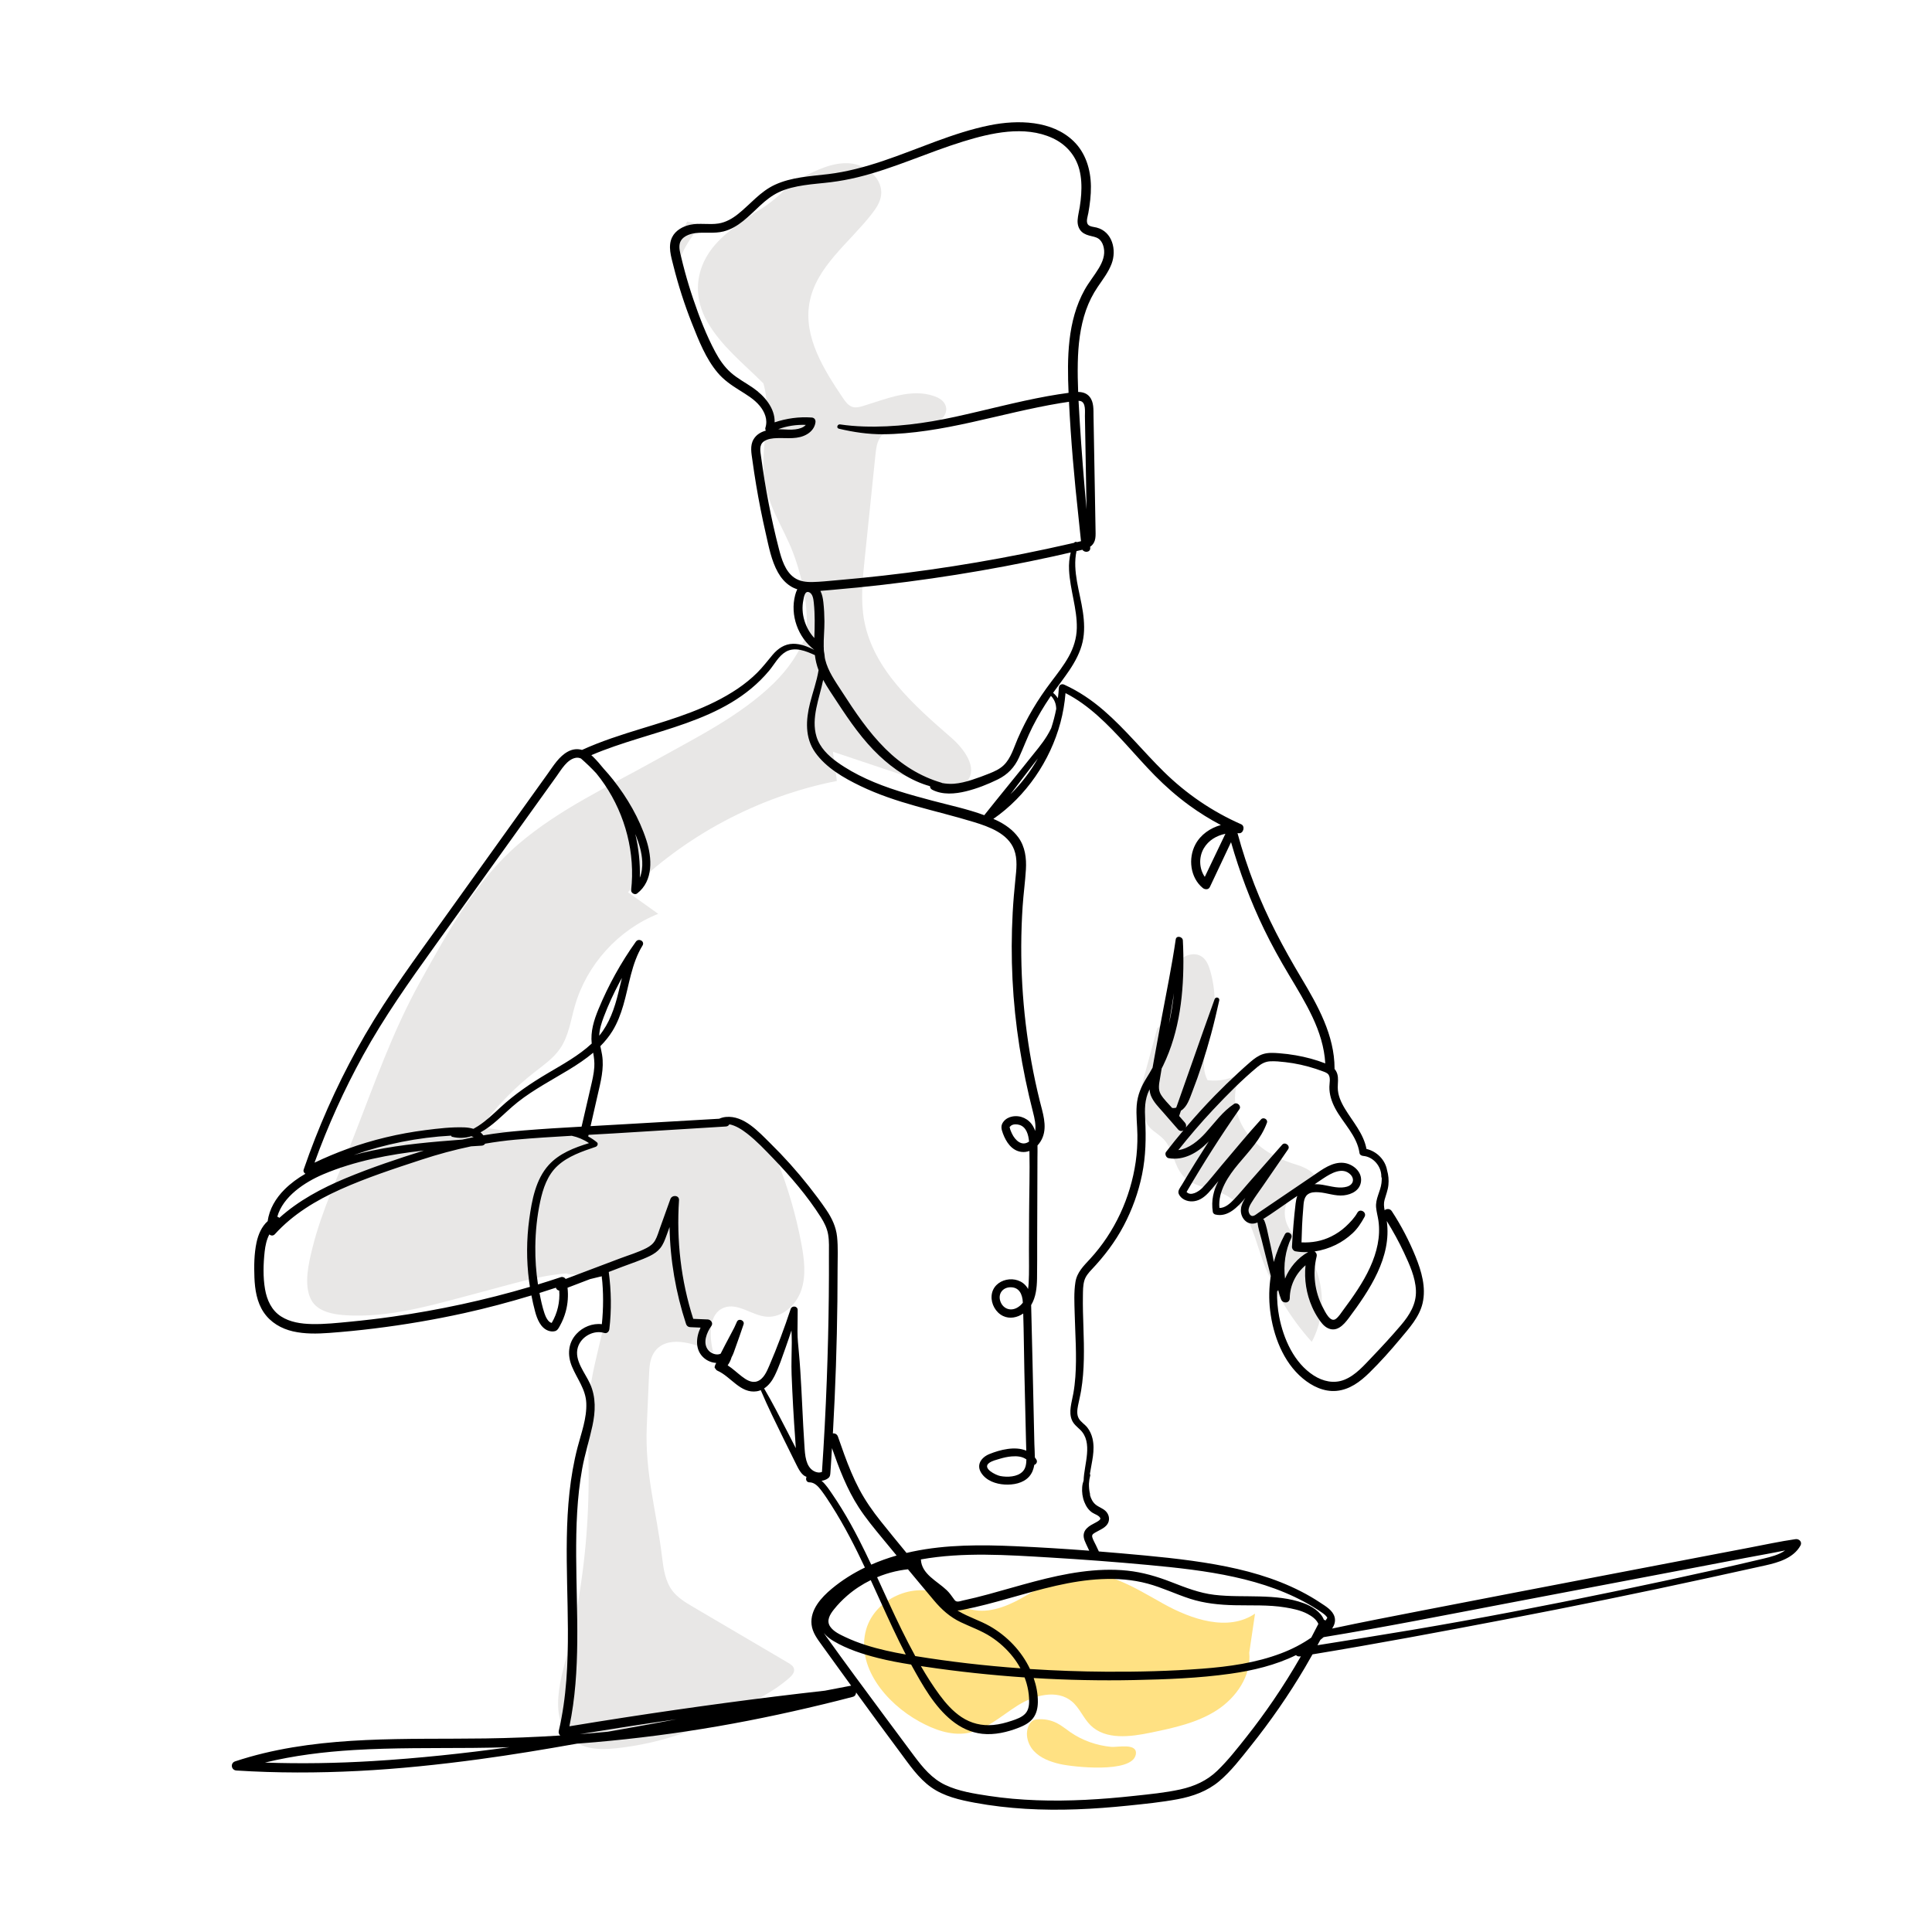 <?xml version="1.0" encoding="utf-8"?>
<!-- Generator: Adobe Illustrator 27.5.0, SVG Export Plug-In . SVG Version: 6.00 Build 0)  -->
<svg version="1.1" xmlns="http://www.w3.org/2000/svg" xmlns:xlink="http://www.w3.org/1999/xlink" x="0px" y="0px"
	 viewBox="0 0 500 500" style="enable-background:new 0 0 500 500;" xml:space="preserve">
<g id="BACKGROUND">
	<rect style="fill:#FFFFFF;" width="500" height="500"/>
</g>
<g id="OBJECTS">
	<path style="fill:#FFE183;" d="M324.803,417.604c-6.961,4.739-16.446,1.509-23.798-2.596c-7.352-4.105-15.208-9.174-23.491-7.66
		c-4.806,0.878-8.898,3.88-13.158,6.271c-4.26,2.392-9.353,4.251-13.961,2.627c-2.323-0.819-4.269-2.448-6.495-3.501
		c-7.404-3.504-17.431,1.011-19.715,8.878c-2.771,9.544,5.02,19.107,13.727,23.899c3.766,2.073,8.048,3.684,12.295,3.016
		c4.973-0.782,8.89-4.471,13.152-7.152c4.261-2.681,10.206-4.28,14.057-1.038c2,1.684,2.955,4.325,4.82,6.157
		c3.911,3.842,10.273,3.003,15.641,1.89c5.891-1.221,11.929-2.511,16.99-5.764c5.061-3.253,9.009-8.947,8.44-14.936"/>
	<path style="fill:#FFE183;" d="M277.003,448.284c-1.148-0.796-2.227-1.703-3.47-2.34c-1.557-0.798-3.343-1.14-5.085-0.975
		c-0.351,0.033-0.708,0.089-1.022,0.248c-0.374,0.189-0.663,0.513-0.895,0.862c-1.417,2.131-0.729,5.166,1.004,7.049
		c1.733,1.883,4.261,2.818,6.754,3.396c3.325,0.771,18.653,2.48,19.643-2.409c0.638-3.153-4.738-1.867-6.393-2.029
		C283.784,451.721,280.109,450.437,277.003,448.284z"/>
	<path style="fill:#E8E7E6;" d="M178.563,61.988c0.933-1.391,1.993-2.649,3.128-3.827c-0.429-0.01-0.816-0.104-1.16-0.262
		c-0.887-0.137-1.783-0.328-2.69-0.581c-1.783,3.366-2.478,7.422-2.437,11.541C176.028,66.524,177.067,64.218,178.563,61.988z"/>
	<path style="fill:#E8E7E6;" d="M246.21,190.935c-9.719-8.438-20.228-17.711-22.563-30.368c-0.962-5.21-0.42-10.566,0.125-15.836
		c0.929-8.991,1.858-17.982,2.787-26.974c0.177-1.716,0.395-3.536,1.469-4.886c2.24-2.817,6.568-2.066,10.167-2.111
		c3.599-0.045,8.09-3.19,6.281-6.302c-0.573-0.986-1.649-1.567-2.725-1.943c-5.941-2.077-12.327,0.712-18.349,2.542
		c-0.898,0.273-1.862,0.525-2.762,0.258c-1.104-0.328-1.834-1.347-2.478-2.3c-5.001-7.4-10.238-15.816-8.681-24.611
		c1.659-9.37,10.323-15.552,16.157-23.069c1.077-1.387,2.095-2.907,2.368-4.641c0.681-4.315-3.712-8.079-8.067-8.423
		c-4.355-0.344-8.505,1.692-12.398,3.673c-0.754,0.384-1.526,0.687-2.306,0.957c-2.874,3.217-6.16,6.06-9.794,8.083
		c-4.416,3.077-9.246,6.153-12.157,10.738c-3.526,5.554-3.486,11.843-0.28,17.476c3.612,6.346,9.431,10.9,14.549,16.014
		c0.036,0.119,0.08,0.235,0.114,0.355c0.998,3.573,0.836,7.326,0.542,10.987c-0.3,3.741-0.79,7.492-0.592,11.252
		c0.208,3.95,1.328,7.577,2.962,11.156c1.542,3.378,3.358,6.618,4.672,10.099c1.258,3.332,2.216,6.801,2.857,10.304
		c0.649,3.549,0.857,7.198,0.583,10.804c-1.762,4.577-4.502,8.814-8.54,12.74c-8.638,8.398-20.083,14.016-30.505,19.839
		c-12.037,6.724-24.801,12.611-35.37,21.619c-11.047,9.415-18.464,22.985-25.44,35.528c-7.291,13.109-11.985,26.748-17.419,40.625
		c-3.694,9.433-8.129,18.628-10.574,28.502c-0.961,3.88-2.259,9.317-0.422,13.157c1.841,3.848,7.32,4.201,11.063,4.29
		c11.277,0.268,22.673-3.378,33.474-6.185c6.839-1.777,14.324-4.174,21.677-4.729c0.158,0.104,0.341,0.186,0.576,0.202
		c2.69,0.177,5.383,0.382,8.074,0.53c2.345,4.517,1.68,9.715,0.573,14.542c-1.326,5.783-2.929,11.399-3.396,17.344
		c-0.488,6.213-0.167,12.448-0.122,18.67c0.047,6.42-0.224,12.841-0.817,19.234c-0.593,6.389-1.517,12.743-2.759,19.038
		c-0.606,3.071-1.287,6.126-2.043,9.164c-0.61,2.451-1.324,4.878-1.761,7.369c-0.756,4.302-1.056,9.355,1.734,13.036
		c3.531,4.659,9.528,4.225,14.712,3.535c6.313-0.84,12.499-2.44,18.401-4.838c2.959-1.202,5.851-2.559,8.644-4.108
		c0.466-0.258,0.93-0.526,1.395-0.792c5.21-2.045,10.199-4.553,14.393-8.214c0.709-0.619,1.456-1.457,1.248-2.375
		c-0.164-0.726-0.865-1.181-1.507-1.558c-8.177-4.807-16.354-9.615-24.531-14.423c-2.015-1.184-4.085-2.418-5.483-4.29
		c-1.83-2.451-2.259-5.641-2.628-8.677c-1.469-12.091-4.483-21.716-3.95-33.884c0.194-4.425,0.388-8.85,0.582-13.274
		c0.085-1.944,0.199-3.985,1.228-5.637c2.993-4.806,10.336-2.742,15.359-0.132c-1.007-4.257-1.253-10.068,2.844-11.6
		c3.562-1.332,7.146,2.01,10.936,2.34c4.054,0.352,7.716-2.986,9.025-6.839c1.309-3.853,0.782-8.07,0.029-12.069
		c-1.39-7.385-3.501-14.634-6.292-21.611c-1.013-2.533-2.196-5.136-4.339-6.824c-1.986-1.564-4.563-2.151-7.071-2.467
		c-9.976-1.26-20.006,1.058-30.005,2.12c-11.69,1.242-23.562,0.758-35.113-1.431c3.887-5.291,8.503-10.046,13.674-14.09
		c2.426-1.897,5.028-3.693,6.755-6.243c2.186-3.228,2.707-7.255,3.783-11.003c3.06-10.656,11.26-19.707,21.562-23.801
		c-2.611-1.864-5.221-3.728-7.832-5.592c14.663-14.636,33.737-24.795,54.064-28.797c-0.335-2.518-0.67-5.036-1.004-7.554
		c8.322,2.78,16.643,5.561,24.965,8.341c3.31,1.106,7.569,1.967,9.778-0.734C253.121,198.726,249.558,193.841,246.21,190.935z"/>
	<path style="fill:#E8E7E6;" d="M299.49,266.161c2.213-1.803,2.815-4.907,2.996-7.756c0.181-2.849,0.127-5.852,1.511-8.349
		c1.384-2.496,4.883-4.098,7.165-2.383c1.116,0.838,1.655,2.228,2.043,3.568c1.406,4.854,1.521,10.077,0.33,14.988
		c-1.077,4.442-3.16,9.283-1.021,13.322c3.111,0.403,6.357-0.322,9.001-2.01c-2.986,4.481-2.244,10.763,0.832,15.183
		c3.076,4.42,8.076,7.178,13.236,8.716c2.6,0.775,6.043,2.65,4.952,5.135c-0.885,2.014-3.833,1.719-5.75,2.798
		c-2.438,1.372-2.784,4.895-1.695,7.472c1.089,2.577,3.195,4.56,4.848,6.818c4.916,6.716,5.541,16.306,1.539,23.604
		c-5.888-6.533-10.422-14.281-13.233-22.615c-1.897-5.623-3.461-12.111-8.579-15.115c-3.668-2.153-8.632-2.088-11.492-5.235
		c-2.428-2.672-2.545-6.895-5.046-9.498c-1.511-1.572-3.845-2.512-4.554-4.574c-0.98-2.848,1.348-7.079-1.334-8.452"/>
	<path d="M464.668,398.331c-4.043,0.588-8.052,1.458-12.065,2.225c-4.015,0.767-8.029,1.534-12.044,2.301
		c-8.029,1.534-16.057,3.073-24.085,4.615c-16.002,3.074-32.006,6.137-48.001,9.249c-7.919,1.541-15.843,3.065-23.733,4.75
		c0.599-0.88,0.947-1.887,0.646-2.991c-0.473-1.734-2.282-2.768-3.677-3.694c-1.611-1.069-3.284-2.042-5.003-2.925
		c-6.933-3.562-14.525-5.62-22.169-6.98c-8.071-1.436-16.27-2.165-24.43-2.888c-1.908-0.169-3.817-0.326-5.726-0.479
		c-0.082-0.175-0.165-0.349-0.247-0.524c-0.173-0.368-0.347-0.736-0.52-1.104c-0.293-0.622-0.681-1.267-0.892-1.924
		c-0.228-0.712,0.047-0.936,0.696-1.327c1.275-0.77,3.061-1.304,3.505-2.916c0.269-0.975-0.093-1.999-0.814-2.682
		c-0.747-0.707-1.76-0.996-2.547-1.636c-0.738-0.6-1.209-1.493-1.477-2.491c0.023-0.081,0.034-0.171,0.008-0.279
		c-0.217-0.897-0.291-1.791-0.274-2.685c0.043-0.749,0.159-1.463,0.328-2.068c0.047-0.168,0-0.312-0.089-0.422
		c0.471-3.052,1.411-6.102,0.676-9.188c-0.246-1.032-0.692-2.01-1.348-2.845c-0.657-0.835-1.684-1.409-2.207-2.341
		c-0.562-1.002-0.395-2.258-0.185-3.334c0.254-1.3,0.585-2.58,0.802-3.888c0.898-5.395,0.775-10.887,0.595-16.333
		c-0.09-2.723-0.183-5.447-0.135-8.171c0.023-1.302-0.002-2.657,0.364-3.919c0.334-1.15,1.104-2.043,1.911-2.897
		c3.234-3.421,6.061-7.128,8.265-11.3c2.206-4.173,3.833-8.668,4.772-13.294c0.962-4.739,1.049-9.42,0.808-14.229
		c-0.128-2.553-0.144-5.192,1.016-7.538c0.041-0.083,0.086-0.164,0.128-0.246c0.03,0.542,0.124,1.08,0.33,1.605
		c0.65,1.661,2.006,2.984,3.157,4.308c1.289,1.484,2.583,2.964,3.875,4.446c0.426,0.488,0.963,0.489,1.387,0.243
		c-1.533,1.828-3.038,3.678-4.489,5.573c-0.413,0.54,0.01,1.513,0.662,1.626c3.926,0.682,7.496-1.409,10.175-4.121
		c0.081-0.083,0.157-0.171,0.238-0.255c-2.38,3.697-4.702,7.431-6.945,11.211c-0.425,0.717-1.212,1.569-0.846,2.431
		c0.272,0.643,0.847,1.17,1.461,1.48c1.333,0.672,2.886,0.537,4.178-0.158c1.572-0.846,2.682-2.371,3.814-3.703
		c0.271-0.319,0.54-0.639,0.811-0.959c-1.247,2.374-1.921,4.969-1.446,8.016c0.047,0.298,0.36,0.573,0.641,0.641
		c3.201,0.775,5.726-1.871,7.777-4.289c-0.569,0.892-1.049,1.835-1.153,2.911c-0.113,1.169,0.363,2.396,1.285,3.137
		c0.915,0.735,2.008,0.745,3.01,0.296c0.159,1.478,0.677,2.957,1.038,4.398c0.362,1.444,0.725,2.887,1.085,4.331
		c0.426,1.71,0.88,3.415,1.314,5.125c-0.463,2.933-0.531,5.932-0.17,8.924c0.775,6.432,3.341,13.315,8.435,17.574
		c2.418,2.021,5.478,3.525,8.707,3.238c3.419-0.304,6.159-2.365,8.535-4.695c2.818-2.764,5.467-5.73,7.993-8.761
		c2.297-2.756,4.938-5.626,5.782-9.217c0.964-4.104-0.293-8.337-1.833-12.129c-1.656-4.077-3.712-8.019-6.124-11.7
		c-0.478-0.729-1.341-0.676-1.865-0.255c-0.176-0.887-0.267-1.774-0.015-2.687c0.357-1.294,0.853-2.479,0.993-3.83
		c0.134-1.296,0.016-2.587-0.339-3.807c-0.468-2.703-2.648-4.905-5.337-5.536c-0.743-3.981-3.527-7.018-5.583-10.421
		c-1.007-1.668-1.845-3.497-1.849-5.481c-0.003-1.181,0.226-2.401-0.135-3.555c-0.155-0.496-0.398-0.907-0.704-1.254
		c0.004-0.044,0.013-0.086,0.013-0.134c-0.017-8.589-4.33-16.245-8.61-23.413c-4.631-7.754-8.845-15.65-12.112-24.086
		c-1.697-4.381-3.172-8.853-4.395-13.39c0.109,0.01,0.219,0.017,0.327,0.03c1.202,0.146,1.73-1.832,0.628-2.316
		c-7.466-3.279-14.217-7.89-20.028-13.606c-5.26-5.175-9.911-10.969-15.496-15.812c-3.128-2.712-6.51-5.007-10.285-6.722
		c-0.642-0.291-1.34,0.053-1.379,0.792c-0.049,0.914-0.141,1.824-0.253,2.731c-0.331-0.52-0.745-0.993-1.238-1.406
		c1.387-1.944,2.861-3.825,4.193-5.808c1.511-2.25,2.84-4.696,3.44-7.359c0.58-2.574,0.447-5.201,0.07-7.792
		c-0.743-5.093-2.757-10.548-1.648-15.714c0.147-0.034,0.295-0.066,0.442-0.101c0.359-0.084,0.725-0.163,1.086-0.252
		c0.555,0.849,2.143,0.687,2.022-0.52c-0.009-0.085-0.016-0.17-0.025-0.255c0.537-0.356,0.967-0.857,1.206-1.607
		c0.239-0.75,0.217-1.569,0.205-2.346c-0.019-1.152-0.041-2.304-0.061-3.456c-0.039-2.199-0.077-4.398-0.116-6.598
		c-0.078-4.399-0.157-8.797-0.235-13.195c-0.039-2.199-0.079-4.398-0.118-6.598c-0.03-1.676,0.117-3.616-1.005-5.002
		c-0.778-0.962-1.85-1.241-2.972-1.259c-0.1-2.51-0.148-5.022-0.096-7.531c0.096-4.626,0.599-9.282,2.138-13.669
		c0.743-2.119,1.761-4.12,3.018-5.982c1.314-1.946,2.763-3.789,3.601-6.008c1.349-3.573,0.187-8.293-3.864-9.35
		c-0.679-0.177-1.876-0.214-2.306-0.855c-0.506-0.754-0.002-2.099,0.142-2.909c0.408-2.286,0.699-4.613,0.669-6.939
		c-0.056-4.304-1.342-8.613-4.498-11.668c-5.576-5.396-14.458-5.556-21.613-4.12c-9.606,1.928-18.543,6.176-27.789,9.273
		c-4.587,1.537-9.279,2.801-14.09,3.382c-4.656,0.563-9.483,0.762-13.807,2.762c-3.763,1.74-6.34,5.018-9.515,7.558
		c-1.484,1.188-3.182,2.166-5.084,2.461c-2.431,0.376-4.906-0.193-7.333,0.33c-1.861,0.401-3.772,1.441-4.646,3.207
		c-1.15,2.326-0.27,5.024,0.32,7.384c1.268,5.071,2.871,10.059,4.797,14.919c1.756,4.432,3.573,9.123,6.684,12.804
		c1.549,1.832,3.502,3.183,5.52,4.448c1.901,1.192,3.906,2.354,5.35,4.109c1.274,1.548,2.123,3.599,1.479,5.587
		c-0.101,0.311-0.038,0.587,0.108,0.809c-1.296,0.359-2.452,1.03-3.173,2.23c-1.004,1.67-0.563,3.656-0.315,5.467
		c0.289,2.118,0.61,4.232,0.963,6.341c0.705,4.217,1.536,8.413,2.492,12.581c0.778,3.393,1.435,7.03,3.163,10.098
		c0.763,1.355,1.78,2.57,3.079,3.439c0.596,0.399,1.242,0.695,1.915,0.912c-0.246,0.477-0.42,1.003-0.554,1.517
		c-1.349,5.198,0.731,10.934,4.957,14.169c-1.719-0.854-3.562-1.611-5.494-1.58c-2.18,0.035-3.897,1.216-5.267,2.822
		c-1.348,1.581-2.569,3.235-4.054,4.699c-1.528,1.506-3.199,2.864-4.975,4.067c-7.571,5.125-16.356,7.745-25.012,10.387
		c-5.19,1.584-10.363,3.242-15.309,5.49c-1.158-0.331-2.396-0.245-3.651,0.431c-2.301,1.238-3.756,3.676-5.231,5.733
		c-1.802,2.512-3.601,5.026-5.402,7.539c-7.264,10.137-14.527,20.273-21.791,30.41c-6.946,9.693-14.064,19.286-20.06,29.611
		c-5.705,9.824-10.527,20.15-14.456,30.809c-0.495,1.344-0.975,2.694-1.441,4.048c-0.169,0.489,0.075,0.894,0.448,1.108
		c-1.963,1.13-3.805,2.468-5.408,4.066c-2.249,2.243-3.955,5.078-4.354,8.195c-1.569,1.393-2.455,3.458-2.894,5.528
		c-0.622,2.936-0.662,6.06-0.545,9.048c0.122,3.116,0.627,6.4,2.41,9.036c1.769,2.615,4.524,4.222,7.566,4.917
		c3.069,0.701,6.257,0.633,9.376,0.404c3.899-0.286,7.792-0.672,11.673-1.15c7.82-0.963,15.594-2.284,23.288-3.98
		c5.859-1.292,11.643-2.839,17.375-4.574c0.272,1.42,0.59,2.831,0.969,4.227c0.513,1.887,1.413,4.198,3.428,4.912
		c0.533,0.189,1.145,0.245,1.698,0.105c0.673-0.17,0.975-0.841,1.291-1.406c0.652-1.164,1.162-2.426,1.508-3.714
		c0.536-1.998,0.681-4.074,0.452-6.117c1.941-0.743,3.883-1.486,5.824-2.229c1.011-0.256,2.024-0.506,3.039-0.74
		c0.451,4.116,0.441,8.29,0.018,12.408c-2.418-0.296-4.926,0.719-6.577,2.518c-2.196,2.391-2.372,5.51-1.163,8.427
		c1.327,3.201,3.564,5.866,3.714,9.467c0.163,3.928-1.291,7.722-2.263,11.468c-3.991,15.379-2.572,31.374-2.497,47.073
		c0.042,8.808-0.343,17.664-2.355,26.27c-0.121,0.517,0.057,0.948,0.383,1.221c-6.454,0.413-12.919,0.667-19.386,0.759
		c-10.306,0.146-20.619-0.056-30.919,0.418c-10.146,0.467-20.338,1.596-30.134,4.375c-1.243,0.353-2.477,0.734-3.704,1.138
		c-1.309,0.431-1.045,2.282,0.321,2.369c10.489,0.67,21.014,0.649,31.508,0.117c10.499-0.532,20.97-1.633,31.386-3.039
		c8.449-1.141,16.852-2.537,25.242-4.027c1.582-0.118,3.163-0.243,4.743-0.382c10.613-0.931,21.188-2.291,31.686-4.107
		c10.441-1.806,20.807-4.057,31.085-6.631c1.304-0.327,2.606-0.661,3.906-1.004c0.547-0.144,0.811-0.631,0.83-1.125
		c3.751,5.161,7.519,10.31,11.336,15.423c2.417,3.239,4.738,6.74,8.077,9.113c3.312,2.354,7.403,3.283,11.331,4.01
		c8.674,1.605,17.524,2.016,26.328,1.699c4.471-0.161,8.934-0.505,13.384-0.965c4.251-0.439,8.545-0.868,12.749-1.652
		c3.918-0.731,7.658-2.057,10.744-4.646c3.095-2.596,5.636-5.959,8.149-9.099c5.136-6.418,9.831-13.183,14.013-20.259
		c0.681-1.153,1.346-2.314,1.998-3.483c16.658-2.734,33.259-5.854,49.838-9.025c17.593-3.365,35.148-6.934,52.646-10.763
		c4.906-1.074,9.813-2.147,14.716-3.236c3.376-0.75,7.279-1.891,9.082-5.127C466.477,399.058,465.614,398.194,464.668,398.331z
		 M96.457,455.763c-9.288,0.56-18.597,0.717-27.893,0.391c7.527-1.832,15.251-2.779,22.99-3.248
		c10.242-0.62,20.507-0.465,30.762-0.548c3.168-0.026,6.334-0.09,9.5-0.186C120.075,453.788,108.288,455.05,96.457,455.763z
		 M265.676,435.653c0.351,1.246,0.577,2.519,0.642,3.813c0.069,1.376,0.031,2.926-0.955,3.999c-0.909,0.989-2.295,1.453-3.534,1.869
		c-1.545,0.518-3.149,0.94-4.777,1.086c-2.954,0.264-5.723-0.394-8.197-2.029c-2.253-1.489-4.101-3.582-5.693-5.742
		c-1.75-2.375-3.343-4.891-4.823-7.441c-0.005-0.009-0.01-0.018-0.016-0.027c0.399,0.06,0.797,0.122,1.196,0.181
		c8.508,1.252,17.064,2.169,25.643,2.754C265.354,434.62,265.529,435.132,265.676,435.653z M230.111,414.968
		c-1.041-2.259-2.073-4.524-3.116-6.783c0.363-0.151,0.728-0.297,1.096-0.433c1.548-0.572,3.145-1.015,4.768-1.314
		c0.7-0.129,1.409-0.232,2.118-0.309c0.021,0.025,0.041,0.049,0.061,0.074c2.204,2.671,4.436,5.319,6.659,7.974
		c1.995,2.381,4.149,4.316,6.973,5.659c2.603,1.238,5.322,2.174,7.755,3.752c2.184,1.417,4.14,3.199,5.746,5.249
		c0.719,0.918,1.358,1.897,1.912,2.921c-9.117-0.66-18.207-1.702-27.217-3.171C234.427,424.146,232.23,419.567,230.111,414.968z
		 M234.412,428.185c-3.472-0.61-6.928-1.352-10.288-2.424c-1.837-0.586-3.643-1.271-5.385-2.101
		c-1.381-0.658-3.009-1.398-3.896-2.709c-1.046-1.546-0.042-3.15,0.969-4.422c1.026-1.291,2.186-2.481,3.43-3.563
		c1.834-1.595,3.91-2.951,6.108-4.03c0.838,1.821,1.67,3.645,2.499,5.47C229.955,419.038,232.063,423.672,234.412,428.185z
		 M204.867,355.747c0.219,5.573,0.526,11.137,0.936,16.698c0.057,0.768,0.096,1.553,0.152,2.339c-0.764-1.5-1.53-2.999-2.305-4.494
		c-1.911-3.685-3.789-7.391-5.901-10.965c1.167-0.75,2.053-1.938,2.678-3.187c1.187-2.375,2.024-4.966,2.914-7.462
		c0.516-1.449,1.009-2.906,1.489-4.367c0.045,1.052,0.081,2.104,0.08,3.159C204.905,350.233,204.758,352.981,204.867,355.747z
		 M214.913,380.984c0.051-0.731,0.101-1.462,0.151-2.194c0.09-1.339,0.165-2.678,0.248-4.018c1.855,5.304,3.867,10.601,6.931,15.331
		c1.822,2.812,3.967,5.401,6.097,7.982c1.233,1.494,2.467,2.989,3.7,4.483c-2.24,0.642-4.437,1.426-6.566,2.359
		c-1.02-2.163-2.058-4.317-3.149-6.445c-1.401-2.733-2.882-5.425-4.493-8.04c-0.782-1.269-1.592-2.521-2.435-3.75
		c-0.793-1.156-1.576-2.381-2.623-3.328c-0.053-0.048-0.111-0.089-0.165-0.136c0.622-0.084,1.231-0.291,1.72-0.673
		C214.87,382.13,214.867,381.632,214.913,380.984z M266.565,431.939c-2.188-4.626-5.906-8.503-10.332-11.048
		c-2.64-1.518-5.599-2.386-8.21-3.956c-0.076-0.046-0.145-0.1-0.22-0.147c0.454-0.008,0.914-0.083,1.368-0.172
		c8.177-1.591,16.046-4.404,24.164-6.24c7.716-1.745,15.902-2.618,23.646-0.546c3.78,1.011,7.311,2.741,11.03,3.935
		c3.723,1.195,7.587,1.576,11.48,1.666c4.357,0.101,8.782-0.144,13.1,0.56c1.942,0.317,4.005,0.738,5.76,1.661
		c1.15,0.605,2.324,1.418,2.842,2.609c-0.6,1.189-1.211,2.373-1.837,3.548c-2.406,1.68-5.051,3.028-7.788,4.067
		c-6.534,2.48-13.519,3.454-20.453,3.98c-8.254,0.625-16.55,0.835-24.826,0.782C279.715,432.597,273.135,432.365,266.565,431.939z
		 M297.237,405.02c7.446,0.697,14.905,1.495,22.219,3.105c7.123,1.567,14.142,3.937,20.395,7.747
		c0.754,0.459,1.499,0.935,2.224,1.438c0.507,0.352,1.154,0.798,1.434,1.393c-0.153,0.229-0.305,0.458-0.458,0.687
		c-0.133-0.091-0.278-0.157-0.429-0.193c-0.818-2.106-3.193-3.542-5.242-4.294c-3.616-1.327-7.525-1.634-11.347-1.742
		c-3.925-0.111-7.863,0.044-11.771-0.423c-3.887-0.464-7.486-1.882-11.107-3.292c-3.718-1.449-7.444-2.549-11.425-2.968
		c-3.979-0.419-7.993-0.224-11.952,0.305c-8.143,1.089-15.984,3.641-23.888,5.785c-2.237,0.607-4.486,1.174-6.754,1.657
		c-0.451,0.096-1.049,0.33-1.516,0.24c-0.38-0.073-0.592-0.397-0.804-0.696c-0.559-0.791-1.103-1.555-1.806-2.229
		c-2.494-2.39-6.518-4.139-6.686-7.962c10.893-1.954,22.398-1.149,33.311-0.499C280.18,403.588,288.716,404.223,297.237,405.02z
		 M329.295,324.625c-0.293-1.462-0.604-2.918-0.94-4.371c-0.338-1.46-0.583-3.02-1.167-4.402c-0.066-0.156-0.171-0.269-0.297-0.344
		c2.47-1.557,4.849-3.306,7.264-4.935c0.528-0.357,1.056-0.715,1.584-1.072c-0.224,0.616-0.354,1.276-0.435,1.944
		c-0.447,3.721-0.736,7.473-0.945,11.215c-0.027,0.491,0.396,1.089,0.897,1.178c1.085,0.194,2.188,0.245,3.289,0.195
		c-2.71,1.512-4.809,4.008-5.982,6.881c-0.436-3.569,0.068-7.269,1.603-10.513c0.516-1.09-1.056-2.05-1.641-0.959
		c-1.225,2.285-2.186,4.688-2.864,7.161C329.546,325.943,329.427,325.284,329.295,324.625z M358.893,315.985
		c1.631,2.654,3.145,5.376,4.461,8.202c1.429,3.069,2.945,6.344,3.086,9.782c0.144,3.517-1.672,6.402-3.872,8.986
		c-2.367,2.779-4.843,5.478-7.369,8.112c-2.128,2.219-4.365,4.863-7.3,6.021c-2.696,1.063-5.524,0.412-7.9-1.109
		c-5.094-3.259-7.839-9.481-8.948-15.218c-0.414-2.14-0.585-4.345-0.539-6.551c0.137-0.078,0.248-0.203,0.284-0.372
		c0.199,0.822,0.447,1.638,0.757,2.442c0.441,1.147,2.217,1.056,2.233-0.302c0.04-3.368,1.59-6.42,4.081-8.519
		c-0.376,3.671,0.213,7.392,1.711,10.799c0.463,1.054,1.017,2.067,1.66,3.022c0.603,0.895,1.283,1.844,2.256,2.367
		c2.396,1.286,4.24-0.756,5.554-2.516C354.405,333.956,360.224,325.347,358.893,315.985z M351.843,298.433
		c0.061,0.442,0.554,0.688,0.943,0.718c2.631,0.203,4.723,2.711,4.698,5.297c-0.002,0.164,0.045,0.291,0.109,0.402
		c0.004,0.446-0.015,0.892-0.069,1.334c-0.27,2.19-1.6,4.048-1.389,6.314c0.107,1.146,0.429,2.255,0.598,3.391
		c0.153,1.023,0.195,2.066,0.16,3.099c-0.071,2.061-0.505,4.095-1.154,6.049c-1.366,4.11-3.708,7.848-6.193,11.366
		c-0.63,0.892-1.276,1.774-1.931,2.649c-0.569,0.761-1.127,1.698-1.898,2.277c-1.457,1.093-2.835-1.971-3.346-2.933
		c-2.13-4.013-2.715-8.796-1.634-13.203c0.14-0.57-0.114-1.056-0.521-1.319c1.899-0.28,3.759-0.868,5.466-1.701
		c1.587-0.774,3.062-1.803,4.355-3.005c1.335-1.242,2.23-2.669,3.106-4.246c0.671-1.208-1.181-2.292-1.853-1.083
		c-0.741,1.333-1.897,2.543-3.006,3.577c-1.115,1.04-2.385,1.892-3.748,2.572c-2.449,1.22-5.036,1.653-7.706,1.539
		c0.069-2.884,0.183-5.773,0.438-8.645c0.109-1.232,0.066-2.898,1.136-3.748c0.785-0.625,1.897-0.646,2.85-0.583
		c2.213,0.146,4.267,1.05,6.52,0.805c2.102-0.229,4.214-1.329,4.46-3.647c0.271-2.544-2.176-4.532-4.521-4.763
		c-2.92-0.288-5.495,1.697-7.768,3.239c-2.746,1.862-5.492,3.725-8.237,5.587l-4.119,2.794c-0.643,0.436-1.287,0.873-1.93,1.31
		c-0.44,0.298-1.145,0.97-1.729,0.786c-0.484-0.152-0.76-0.792-0.801-1.252c-0.067-0.764,0.364-1.526,0.746-2.151
		c0.948-1.55,2.053-3.018,3.082-4.515c2.137-3.106,4.273-6.211,6.41-9.317c0.625-0.909-0.801-2.016-1.534-1.184
		c-2.838,3.224-5.677,6.447-8.514,9.672c-1.323,1.505-2.596,3.071-3.984,4.516c-0.976,1.016-2.27,2.211-3.751,2.188
		c-0.42-4.307,2.323-8.302,4.961-11.453c2.775-3.313,5.856-6.469,7.341-10.617c0.304-0.849-0.916-1.525-1.506-0.876
		c-3.568,3.921-6.93,8.034-10.363,12.074c-1.604,1.888-3.129,3.897-4.852,5.677c-0.91,0.94-2.989,2.263-4.083,1.049
		c4.279-7.317,8.817-14.471,13.675-21.418c0.575-0.822-0.556-1.91-1.372-1.372c-2.989,1.971-5.018,4.894-7.39,7.507
		c-1.81,1.994-4.277,4.091-7.046,4.453c2.848-3.58,5.823-7.059,8.952-10.396c3.647-3.89,7.458-7.739,11.56-11.152
		c0.939-0.781,1.957-1.353,3.197-1.425c1.314-0.077,2.661,0.066,3.966,0.212c2.697,0.3,5.364,0.904,7.942,1.747
		c0.599,0.196,1.194,0.405,1.783,0.628c0.516,0.196,1.164,0.4,1.485,0.881c0.555,0.83,0.23,2.159,0.21,3.088
		c-0.043,1.982,0.578,3.868,1.497,5.604C347.59,290.69,351.224,293.929,351.843,298.433z M340.207,306.485
		c0.751-0.505,1.5-1.013,2.254-1.513c1.97-1.306,4.986-3.101,7.06-0.982c0.675,0.69,0.897,1.713,0.194,2.466
		c-0.596,0.637-1.598,0.818-2.429,0.863c-2.265,0.122-4.404-0.839-6.669-0.845C340.48,306.474,340.344,306.478,340.207,306.485z
		 M273.351,183.457c-0.326,1.687-0.763,3.351-1.295,4.984c-0.346,0.721-0.723,1.398-1.089,1.995
		c-1.328,2.166-3.025,4.101-4.599,6.088c-1.815,2.291-3.664,4.555-5.502,6.828c-2.052,2.536-4.111,5.067-6.138,7.623
		c-4.378-1.62-9.061-2.597-13.526-3.786c-5.772-1.537-11.595-3.144-17.032-5.656c-2.615-1.208-5.159-2.614-7.501-4.296
		c-2.319-1.665-4.505-3.788-5.357-6.59c-1.465-4.818,0.759-9.926,1.727-14.694c1.088,1.996,2.406,3.886,3.643,5.777
		c3.21,4.905,6.596,9.82,10.888,13.854c3.707,3.485,8.166,6.52,13.118,7.882c-0.003,0.356,0.162,0.705,0.568,0.916
		c2.661,1.381,5.897,1.099,8.722,0.411c2.826-0.688,5.655-1.803,8.264-3.086c2.527-1.242,4.298-3.09,5.465-5.647
		c1.204-2.636,2.191-5.348,3.504-7.938c1.361-2.684,2.893-5.281,4.588-7.768c0.06-0.088,0.124-0.173,0.184-0.26
		C272.93,181.049,273.32,182.217,273.351,183.457z M268.596,196.302c-1.9,3.345-4.25,6.435-6.985,9.148
		c-0.031,0.03-0.063,0.058-0.094,0.089c2.087-2.752,4.172-5.506,6.292-8.234C268.066,196.973,268.33,196.638,268.596,196.302z
		 M276.672,147.561c0.128,2.539,0.657,5.039,1.137,7.529c0.475,2.463,0.923,4.952,0.868,7.47c-0.057,2.627-0.824,5.079-2.096,7.367
		c-1.28,2.304-2.913,4.384-4.498,6.481c-1.728,2.285-3.346,4.645-4.802,7.113c-1.456,2.468-2.76,5.025-3.902,7.654
		c-1.009,2.322-1.745,5.06-3.62,6.864c-1.039,0.999-2.389,1.614-3.713,2.14c-1.482,0.589-2.98,1.154-4.499,1.64
		c-1.52,0.486-3.089,0.9-4.686,1.016c-1.047,0.076-2.042-0.007-3.036-0.183c-0.057-0.032-0.107-0.069-0.179-0.09
		c-5.543-1.619-10.397-4.709-14.48-8.759c-4.457-4.42-7.939-9.644-11.329-14.893c-1.662-2.573-3.538-5.178-4.273-8.198
		c-0.038-0.158-0.069-0.318-0.101-0.478c-0.044-0.583-0.119-1.164-0.232-1.739c-0.014-0.192-0.028-0.384-0.037-0.576
		c0.024-0.151,0.02-0.304-0.016-0.454c-0.056-2.219,0.203-4.475,0.186-6.665c-0.013-1.643-0.093-3.292-0.278-4.926
		c-0.114-1.011-0.3-2.054-0.772-2.955c1.126-0.082,2.251-0.197,3.368-0.291c2.143-0.181,4.284-0.381,6.424-0.596
		c4.229-0.425,8.452-0.911,12.667-1.459c8.481-1.102,16.93-2.441,25.333-4.03c4.226-0.799,8.44-1.66,12.64-2.583
		c1.453-0.319,2.903-0.656,4.353-0.99C276.728,144.456,276.593,145.986,276.672,147.561z M279.612,103.784
		c1.472,0.366,1.146,2.808,1.165,3.921c0.14,8.033,0.279,16.067,0.42,24.1c-0.693-7.596-1.303-15.203-1.767-22.811
		c-0.107-1.755-0.212-3.513-0.301-5.272C279.293,103.731,279.456,103.745,279.612,103.784z M201.573,142.015
		c-2.028-7.82-3.53-15.802-4.606-23.807c-0.176-1.313-0.575-2.993,0.651-3.922c0.964-0.73,2.325-0.864,3.492-0.903
		c2.666-0.089,5.454,0.424,7.866-1.071c1.08-0.669,1.888-1.704,2.063-2.982c0.093-0.675-0.254-1.225-0.971-1.275
		c-3.304-0.234-6.499,0.218-9.597,1.248c0.138-3.657-2.667-6.898-5.587-8.923c-1.906-1.322-4.004-2.403-5.746-3.95
		c-1.695-1.505-2.97-3.38-4.035-5.368c-2.312-4.315-4.092-8.966-5.667-13.594c-0.81-2.381-1.545-4.788-2.202-7.216
		c-0.335-1.238-0.65-2.481-0.945-3.729c-0.264-1.119-0.641-2.359-0.358-3.51c0.431-1.754,2.446-2.494,4.056-2.687
		c2.422-0.29,4.869,0.173,7.267-0.433c3.862-0.976,6.624-4.069,9.438-6.672c1.466-1.355,3.004-2.589,4.815-3.457
		c2.052-0.983,4.328-1.479,6.565-1.821c2.297-0.351,4.62-0.502,6.924-0.79c2.34-0.292,4.657-0.717,6.949-1.274
		c9.371-2.277,18.135-6.428,27.33-9.263c7.21-2.223,15.843-4.208,23.068-0.902c3.473,1.59,6.005,4.416,6.985,8.139
		c0.551,2.093,0.623,4.273,0.486,6.424c-0.071,1.109-0.201,2.212-0.378,3.309c-0.18,1.117-0.477,2.234-0.55,3.366
		c-0.071,1.109,0.228,2.264,1.067,3.037c0.712,0.656,1.647,0.925,2.567,1.137c0.809,0.187,1.565,0.357,2.16,0.971
		c0.537,0.553,0.819,1.283,0.977,2.026c0.398,1.882-0.327,3.682-1.278,5.275c-1.15,1.925-2.594,3.654-3.686,5.618
		c-4.486,8.068-4.53,17.678-4.149,26.654c-1.8,0.245-3.594,0.525-5.382,0.848c-8.072,1.462-16.004,3.622-24.018,5.365
		c-7.766,1.688-15.662,2.75-23.624,2.491c-2.043-0.067-4.082-0.235-6.105-0.535c-0.712-0.105-1.045,0.934-0.306,1.111
		c3.705,0.887,7.575,1.458,11.39,1.437c3.816-0.021,7.62-0.387,11.395-0.932c7.765-1.12,15.366-3.08,23.009-4.808
		c3.802-0.859,7.621-1.672,11.467-2.312c0.76-0.126,1.522-0.239,2.284-0.35c0.488,9.978,1.373,19.929,2.46,29.859
		c0.227,2.071,0.437,4.144,0.648,6.217c-0.34,0.085-0.682,0.164-1.025,0.244c-0.262-0.134-0.596-0.111-0.757,0.176
		c-0.345,0.078-0.691,0.156-1.036,0.235c-3.993,0.915-7.999,1.774-12.016,2.577c-8.034,1.606-16.114,2.985-24.225,4.138
		c-8.109,1.153-16.25,2.059-24.41,2.76c-1.998,0.172-4.008,0.396-6.014,0.437c-1.672,0.034-3.353-0.155-4.753-1.146
		C203.177,147.819,202.259,144.663,201.573,142.015z M201.396,111.077c2.268-0.845,4.728-1.208,7.144-1.118
		c-1.251,1.424-4.145,1.282-5.806,1.168C202.306,111.098,201.856,111.08,201.396,111.077z M207.908,155.298
		c0.15-0.726,0.348-2.429,1.427-2.044c1.025,0.366,1.179,1.823,1.275,2.741c0.322,3.047,0.255,6.075,0.137,9.128
		C208.354,162.531,207.192,158.762,207.908,155.298z M93.958,273.136c5.467-9.929,11.976-19.129,18.58-28.32
		c7.002-9.745,13.987-19.501,20.98-29.253c3.512-4.897,7.027-9.791,10.535-14.691c1.201-1.677,2.725-4.376,4.975-4.752
		c0.48-0.08,0.921,0.007,1.33,0.184c1.386,1.211,2.71,2.489,3.962,3.832c6.091,7.446,9.46,17.083,9.254,26.703
		c-0.025,1.178-0.106,2.353-0.231,3.525c-0.077,0.724,0.943,1.332,1.532,0.879c4.262-3.279,3.902-9.189,2.402-13.82
		c-1.829-5.642-4.928-10.95-8.58-15.596c-0.789-1.004-1.625-1.967-2.485-2.909c-0.853-1.073-1.757-2.106-2.724-3.064
		c-0.148-0.146-0.299-0.283-0.453-0.415c15.579-6.682,34.555-8.102,46.041-21.895c1.353-1.625,2.428-3.789,4.313-4.878
		c2.36-1.363,5.238-0.149,7.503,0.878c0.165,1.321,0.464,2.617,0.954,3.897c-0.461,2.886-1.512,5.742-2.209,8.517
		c-1.089,4.334-1.364,8.958,1.342,12.782c2.803,3.96,7.391,6.597,11.677,8.666c4.588,2.215,9.439,3.817,14.334,5.196
		c5.019,1.414,10.093,2.63,15.08,4.156c3.906,1.195,8.784,2.948,10.38,7.116c0.941,2.457,0.595,5.197,0.329,7.747
		c-0.297,2.854-0.538,5.712-0.695,8.577c-0.315,5.756-0.332,11.528-0.047,17.286c0.575,11.645,2.43,23.141,5.327,34.427
		c0.371,1.445,0.779,3.212,0.542,4.78c-0.15-0.425-0.331-0.839-0.561-1.236c-1.095-1.893-3.228-2.918-5.395-2.498
		c-0.863,0.167-1.669,0.603-2.221,1.294c-0.824,1.031-0.593,1.953-0.163,3.111c0.803,2.163,2.249,4.4,4.722,4.742
		c0.75,0.104,1.467,0.005,2.128-0.24c0.122,5.452-0.06,10.932-0.083,16.381c-0.013,3.054-0.026,6.108-0.039,9.162
		c-0.012,2.88,0.082,5.784-0.075,8.66c-0.027,0.501-0.078,1.018-0.158,1.533c-0.069-0.13-0.139-0.259-0.221-0.383
		c-2.425-3.665-8.888-2.402-9.215,2.154c-0.151,2.098,1.067,4.311,2.982,5.215c1.736,0.82,3.681,0.396,5.203-0.647
		c0.161,5.054,0.189,10.118,0.3,15.171c0.133,6.044,0.281,12.088,0.429,18.132c0.018,0.732,0.042,1.464,0.062,2.197
		c-2.88-1.237-6.787-0.255-9.556,0.874c-2.037,0.83-3.456,2.74-2.103,4.867c1.293,2.033,3.806,2.895,6.096,3.018
		c2.204,0.119,4.736-0.317,6.283-2.037c0.781-0.868,1.17-1.922,1.353-3.047c0.519-0.19,0.905-0.77,0.539-1.384
		c-0.122-0.204-0.258-0.385-0.395-0.564c0.006-1.198-0.098-2.405-0.122-3.498c-0.15-6.969-0.304-13.937-0.471-20.905
		c-0.086-3.555-0.171-7.111-0.257-10.666c-0.035-1.449-0.056-2.898-0.106-4.346c1.223-2.009,1.482-4.474,1.524-6.82
		c0.06-3.359,0.027-6.722,0.037-10.082c0.022-7.103,0.038-14.205,0.071-21.308c0.005-1.005,0.04-2.056,0.01-3.103
		c0.568-0.607,1.025-1.328,1.33-2.091c1.215-3.04-0.005-6.457-0.747-9.459c-3.235-13.091-4.837-26.565-4.787-40.049
		c0.013-3.431,0.132-6.862,0.36-10.286c0.212-3.188,0.658-6.36,0.846-9.547c0.17-2.894-0.197-5.857-1.936-8.263
		c-1.438-1.988-3.486-3.416-5.683-4.46c-0.265-0.126-0.538-0.234-0.806-0.353c8.475-5.864,14.695-14.998,17.362-24.919
		c0.671-2.497,1.099-5.056,1.314-7.632c6.083,3.101,10.971,8.148,15.54,13.124c2.508,2.732,4.943,5.532,7.546,8.176
		c2.793,2.837,5.784,5.456,9.005,7.799c2.578,1.875,5.291,3.553,8.108,5.038c-2.744,0.764-5.229,2.486-6.577,5.007
		c-1.935,3.617-1.355,8.612,1.9,11.287c0.527,0.433,1.479,0.502,1.829-0.236c1.832-3.871,3.659-7.745,5.485-11.619
		c2.222,7.734,5.04,15.276,8.55,22.528c1.938,4.003,4.093,7.885,6.371,11.704c2.16,3.619,4.368,7.223,6.165,11.04
		c1.779,3.779,3.072,7.803,3.305,11.979c-2.455-0.955-5.03-1.639-7.62-2.091c-1.431-0.25-2.876-0.433-4.325-0.541
		c-1.364-0.102-2.806-0.201-4.132,0.212c-1.248,0.389-2.29,1.177-3.271,2.015c-1.072,0.917-2.115,1.87-3.153,2.826
		c-2.071,1.907-4.092,3.868-6.061,5.881c-2.613,2.672-5.117,5.444-7.534,8.29c0.149-0.4,0.118-0.869-0.236-1.276
		c-0.497-0.57-0.994-1.141-1.491-1.711c0.171-0.449,0.322-0.91,0.468-1.368c1.579-0.949,2.23-3.063,2.856-4.673
		c1.922-4.94,3.552-9.984,4.937-15.1c0.784-2.896,1.46-5.816,2.12-8.743c0.178-0.789-0.929-1.079-1.201-0.331
		c-1.903,5.246-3.742,10.516-5.598,15.78c-0.919,2.607-1.839,5.214-2.758,7.82c-0.451,1.279-0.902,2.558-1.353,3.836
		c-0.073,0.208-0.15,0.415-0.228,0.624c-0.337,0.106-0.713,0.134-1.06,0.072c-0.974-1.11-2.123-2.187-2.898-3.448
		c-0.798-1.297-0.478-2.734-0.241-4.151c0.146-0.873,0.291-1.746,0.437-2.618c0.135-0.253,0.266-0.508,0.391-0.766
		c4.312-8.906,5.37-18.95,5.217-28.73c-0.019-1.216-0.061-2.429-0.126-3.643c-0.053-0.99-1.684-1.354-1.845-0.25
		c-1.001,6.901-2.424,13.759-3.699,20.614c-0.628,3.38-1.25,6.76-1.856,10.143c-0.145,0.81-0.29,1.621-0.435,2.431
		c-0.481,0.873-0.984,1.736-1.515,2.583c-1.414,2.255-2.38,4.472-2.591,7.152c-0.201,2.547,0.145,5.099,0.179,7.646
		c0.031,2.341-0.107,4.694-0.443,7.012c-1.343,9.273-5.427,18.152-11.773,25.066c-1.674,1.823-3.412,3.466-3.823,6.026
		c-0.424,2.644-0.264,5.429-0.196,8.095c0.14,5.479,0.576,10.967,0.176,16.445c-0.103,1.411-0.264,2.817-0.509,4.211
		c-0.212,1.204-0.531,2.387-0.693,3.599c-0.153,1.147-0.147,2.321,0.322,3.398c0.452,1.037,1.294,1.677,2.09,2.435
		c3.497,3.331,1.014,9.055,0.933,13.165c-0.196,0.55-0.329,1.122-0.376,1.737c-0.097,1.283,0.078,2.619,0.554,3.814
		c0.443,1.112,1.042,2.071,2.044,2.755c0.574,0.392,1.748,0.732,2.065,1.394c0.086,0.181,0.007,0.317-0.041,0.393
		c-0.073,0.115-0.325,0.316-0.523,0.445c-0.598,0.388-1.26,0.667-1.866,1.041c-0.641,0.396-1.256,0.887-1.595,1.575
		c-0.534,1.083-0.161,2.138,0.322,3.164c0.291,0.618,0.579,1.238,0.867,1.858c-6.358-0.485-12.722-0.881-19.092-1.162
		c-8.878-0.392-17.865-0.443-26.605,1.382c-0.531,0.111-1.061,0.231-1.589,0.356c-2.238-2.718-4.471-5.44-6.667-8.19
		c-2.096-2.626-4.02-5.37-5.59-8.345c-1.52-2.88-2.741-5.9-3.86-8.954c-0.563-1.535-1.1-3.079-1.638-4.623
		c-0.22-0.633-0.78-0.876-1.307-0.831c0.012-0.209,0.027-0.419,0.039-0.628c0.628-11.185,1.005-22.383,1.131-33.585
		c0.031-2.774,0.048-5.549,0.049-8.323c0.001-2.763,0.16-5.602-0.132-8.353c-0.272-2.564-1.319-4.774-2.748-6.892
		c-1.423-2.109-2.963-4.145-4.537-6.143c-3.101-3.937-6.453-7.676-10.03-11.186c-3.014-2.958-6.792-7.217-11.458-6.777
		c-0.612,0.058-1.19,0.218-1.734,0.462c-8.164,0.483-16.331,0.931-24.495,1.418c-2.93,0.175-5.862,0.335-8.795,0.496
		c0.602-2.638,1.203-5.277,1.805-7.915c0.79-3.463,1.756-6.97,1.175-10.542c-0.122-0.752-0.299-1.492-0.45-2.236
		c1.183-1.19,2.252-2.494,3.133-3.923c1.275-2.066,2.141-4.37,2.819-6.693c1.506-5.159,2.098-10.766,4.961-15.425
		c0.681-1.109-0.985-2.026-1.716-1.003c-3.871,5.416-7.109,11.274-9.658,17.423c-1.219,2.941-2.098,5.804-1.77,8.946
		c-3.36,3.119-7.452,5.357-11.375,7.677c-4.404,2.605-8.544,5.402-12.301,8.889c-1.814,1.684-3.636,3.427-5.721,4.78
		c-0.396,0.257-0.8,0.495-1.209,0.719c-0.76-0.229-1.568-0.347-2.326-0.375c-3.343-0.122-6.796,0.288-10.108,0.711
		c-6.887,0.879-13.669,2.493-20.199,4.859c-2.888,1.047-5.723,2.24-8.496,3.562C84.852,291.331,89.052,282.046,93.958,273.136z
		 M164.422,215.875c0.035,0.086,0.075,0.171,0.11,0.257c0.874,2.186,1.572,4.478,1.682,6.844c0.065,1.398-0.09,2.874-0.627,4.169
		C165.693,223.372,165.296,219.569,164.422,215.875z M266.319,295.431c-1.867,1.349-3.61-0.317-4.435-2.075
		c-0.204-0.434-0.428-0.937-0.528-1.408c-0.034-0.16-0.068-0.212-0.092-0.227c0.021-0.013,0.051-0.042,0.1-0.112
		c0.065-0.093,0.167-0.194,0.251-0.26c0.587-0.465,1.511-0.433,2.188-0.235C265.629,291.649,266.156,293.657,266.319,295.431z
		 M264.712,337.134c-0.403,0.533-0.906,0.992-1.54,1.333c-1.837,0.987-3.778,0.093-4.339-1.888c-0.507-1.79,0.662-3.329,2.498-3.43
		c2.437-0.134,3.287,1.815,3.381,3.953C264.712,337.113,264.712,337.124,264.712,337.134z M265.63,377.706
		c-0.017,1.137-0.159,2.312-0.997,3.156c-1.384,1.395-3.944,1.478-5.756,1.134c-1.142-0.216-4.84-2.021-2.849-3.417
		c0.75-0.526,1.82-0.783,2.688-1.041c1.01-0.301,2.046-0.538,3.097-0.623C263.182,376.804,264.587,376.921,265.63,377.706z
		 M317.135,215.781c-1.782,3.716-3.561,7.433-5.337,11.151c-1.478-2.131-1.591-5.103-0.257-7.386
		C312.755,217.469,314.856,216.245,317.135,215.781z M302.524,264.979c0.426-2.665,0.859-5.329,1.295-7.993
		C303.547,259.678,303.134,262.35,302.524,264.979z M135.58,292.555c-3.509,0.289-7.015,0.679-10.488,1.266
		c-0.201-0.294-0.457-0.541-0.736-0.763c1.528-0.831,2.955-1.938,4.286-3.103c1.795-1.571,3.49-3.254,5.36-4.737
		c2.11-1.672,4.393-3.123,6.694-4.514c4.345-2.627,8.914-4.985,12.823-8.262c0.209,1.217,0.368,2.419,0.289,3.692
		c-0.112,1.796-0.545,3.554-0.949,5.301c-0.781,3.379-1.564,6.759-2.345,10.138C145.531,291.85,140.55,292.146,135.58,292.555z
		 M122.596,294.276c-0.981,0.197-1.959,0.412-2.933,0.646c-7.791,0.591-15.574,1.227-23.243,2.83
		c-1.632,0.341-3.256,0.728-4.867,1.164c8.104-2.841,16.603-4.548,25.184-5.014c0.03,0.138,0.118,0.26,0.276,0.3
		c1.76,0.448,3.414,0.333,4.971-0.136C122.188,294.123,122.397,294.19,122.596,294.276z M155.078,268.053
		c0.058-1.697,0.6-3.35,1.194-4.926c1.154-3.06,2.543-6.039,4.074-8.928c0.198-0.374,0.411-0.739,0.615-1.109
		c-0.318,1.264-0.614,2.535-0.924,3.801C159.04,260.974,157.72,264.829,155.078,268.053z M83.647,303.909
		c8.185-3.473,17.161-5.146,25.954-6.145c0.042-0.005,0.084-0.009,0.125-0.013c-6.835,2.144-13.692,4.438-20.301,7.189
		c-6.171,2.569-12.156,5.768-17.127,10.243c-0.149-0.14-0.33-0.246-0.533-0.302C73.232,309.652,78.859,305.94,83.647,303.909z
		 M136.981,315.455c-0.735,5.348-0.76,10.754-0.055,16.107c0.065,0.492,0.141,0.983,0.217,1.474
		c-11.63,3.439-23.554,6.006-35.536,7.714c-3.663,0.522-7.34,0.955-11.024,1.309c-3.279,0.315-6.594,0.678-9.893,0.605
		c-2.753-0.061-5.627-0.466-7.983-1.99c-2.438-1.576-3.625-4.226-4.112-7c-0.552-3.145-0.45-6.585-0.104-9.753
		c0.165-1.509,0.496-3.11,1.214-4.458c0.402,0.345,0.987,0.433,1.428-0.053c4.679-5.163,10.683-8.775,16.992-11.605
		c6.755-3.03,13.867-5.351,20.894-7.66c4.264-1.401,8.552-2.569,12.897-3.475c0.924-0.062,1.848-0.124,2.772-0.177
		c0.342-0.02,0.688-0.215,0.863-0.511c2.553-0.438,5.126-0.79,7.734-1.025c4.883-0.439,9.782-0.743,14.681-1.02
		c1.589,0.347,3.114,0.987,4.465,1.903c-3.808,1.178-7.694,2.65-10.42,5.658C138.628,305.229,137.645,310.63,136.981,315.455z
		 M138.54,322.617c0.045-3.91,0.438-7.811,1.258-11.637c0.73-3.403,1.864-6.839,4.49-9.263c2.731-2.522,6.416-3.74,9.867-4.919
		c0.458-0.156,0.754-0.821,0.313-1.185c-0.702-0.578-1.454-1.078-2.242-1.501c0.003-0.011,0.008-0.02,0.01-0.031
		c0.029-0.129,0.059-0.258,0.088-0.387c2.161-0.119,4.321-0.239,6.48-0.368c9.691-0.581,19.379-1.212,29.07-1.792
		c0.431-0.026,0.724-0.26,0.88-0.563c1.665,0.303,3.321,1.406,4.569,2.37c2.462,1.902,4.67,4.252,6.821,6.491
		c4.475,4.658,8.806,9.702,12.278,15.164c0.882,1.388,1.611,2.84,1.897,4.474c0.305,1.744,0.202,3.572,0.208,5.336
		c0.013,3.56,0.002,7.119-0.034,10.679c-0.073,7.224-0.253,14.446-0.52,21.665c-0.294,7.934-0.713,15.864-1.25,23.785
		c-0.684,0.271-1.424,0.157-2.113-0.227c-1.05-0.585-1.612-1.62-1.928-2.748c-0.361-1.286-0.418-2.629-0.505-3.955
		c-0.106-1.611-0.2-3.223-0.291-4.835c-0.359-6.4-0.551-12.82-1.139-19.202c-0.162-1.76-0.361-3.542-0.355-5.312
		c0.005-1.876,0.054-3.749,0.047-5.625c-0.004-1.069-1.495-1.225-1.819-0.246c-1.638,4.954-3.461,9.857-5.526,14.65
		c-0.638,1.482-1.465,3.466-3.118,4.045c-1.471,0.516-2.86-0.39-3.988-1.256c-1.229-0.944-2.368-2.036-3.671-2.878
		c0.456-0.629,0.796-1.335,1.012-2.084c0.437-0.763,0.716-1.667,0.965-2.374c0.721-2.048,1.477-4.088,2.147-6.154
		c0.323-0.994-1.217-1.659-1.7-0.717c-0.261,0.51-0.442,1.051-0.709,1.56c-0.264,0.504-0.528,1.007-0.793,1.511
		c-0.493,0.94-0.991,1.877-1.49,2.814c-0.429,0.806-0.849,1.616-1.25,2.436c-0.996,0.492-2.445-0.019-3.197-0.917
		c-1.55-1.85-0.384-4.619,0.825-6.297c0.515-0.715-0.189-1.62-0.948-1.651c-1.256-0.052-2.512-0.104-3.768-0.156
		c-3.179-9.902-4.368-20.323-3.681-30.698c0.089-1.351-1.824-1.443-2.234-0.302c-0.886,2.467-1.772,4.935-2.659,7.402
		c-0.392,1.092-0.713,2.26-1.283,3.276c-0.511,0.911-1.298,1.508-2.211,1.984c-2.17,1.131-4.612,1.841-6.897,2.704
		c-2.45,0.926-4.9,1.851-7.35,2.777c-2.234,0.844-4.468,1.688-6.702,2.532c-0.253-0.389-0.774-0.623-1.218-0.474
		c-1.971,0.662-3.954,1.29-5.944,1.899C138.73,329.177,138.502,325.896,138.54,322.617z M142.784,342.365
		c-0.981-0.155-1.627-1.731-1.882-2.493c-0.568-1.698-0.944-3.489-1.283-5.25c1.418-0.441,2.831-0.902,4.244-1.366
		c0.13,0.396,0.435,0.712,0.865,0.734C144.953,336.902,144.277,339.828,142.784,342.365z M158.919,447.885
		c-0.546,0.096-1.092,0.189-1.638,0.284c-2.405,0.231-4.812,0.438-7.22,0.624c8.348-1.363,16.707-2.653,25.079-3.858
		C169.738,445.946,164.332,446.935,158.919,447.885z M213.492,437.546c-17.281,1.933-34.518,4.271-51.703,6.914
		c-4.812,0.74-9.62,1.511-14.424,2.304c3.013-14.472,1.822-29.347,1.749-44.025c-0.037-7.556,0.199-15.176,1.55-22.627
		c0.684-3.772,1.868-7.405,2.666-11.147c0.78-3.659,0.939-7.338-0.613-10.82c-1.273-2.854-4.163-6.075-3.179-9.42
		c0.819-2.784,4.069-4.611,6.846-3.755c0.711,0.219,1.244-0.364,1.319-1.005c0.577-4.934,0.495-9.861-0.156-14.781
		c1.166-0.446,2.332-0.893,3.498-1.339c2.394-0.916,4.897-1.707,7.202-2.835c0.993-0.486,1.936-1.133,2.632-2
		c0.769-0.957,1.187-2.1,1.602-3.241c0.268-0.736,0.535-1.473,0.802-2.209c0.143,8.52,1.614,17.01,4.274,25.106
		c0.157,0.476,0.551,0.777,1.051,0.8c0.9,0.04,1.8,0.081,2.699,0.121c-1.227,2.566-1.46,5.793,0.834,7.814
		c0.936,0.825,2.087,1.265,3.212,1.318c-0.17,0.336-0.334,0.68-0.402,1.036c-0.039,0.202,0.069,0.374,0.222,0.449
		c0.086,0.225,0.247,0.422,0.526,0.545c3.458,1.519,5.937,5.961,10.164,5.316c0.362-0.055,0.698-0.163,1.023-0.292
		c1.804,4.29,3.894,8.455,5.93,12.638c1.074,2.208,2.17,4.405,3.267,6.602c0.562,1.124,1.358,2.782,2.629,3.187
		c-0.025,0.119-0.05,0.239-0.075,0.358c-0.11,0.527,0.237,1.069,0.812,1.065c1.39-0.007,2.357,1.114,3.132,2.141
		c0.936,1.24,1.785,2.557,2.621,3.866c1.675,2.626,3.219,5.336,4.678,8.087c1.389,2.62,2.693,5.282,3.958,7.963
		c-3.051,1.478-5.936,3.288-8.562,5.471c-2.713,2.255-5.664,5.457-5.245,9.276c0.23,2.097,1.515,3.755,2.711,5.41
		c1.334,1.847,2.669,3.693,4.004,5.539c1.175,1.625,2.352,3.248,3.529,4.871C218.013,436.677,215.752,437.11,213.492,437.546z
		 M329.564,440.007c-2.206,3.23-4.52,6.389-6.948,9.456c-2.382,3.009-4.799,6.106-7.562,8.778c-2.704,2.616-5.952,4.059-9.596,4.862
		c-3.911,0.862-7.951,1.237-11.927,1.669c-8.376,0.91-16.812,1.439-25.238,1.129c-4.137-0.152-8.272-0.498-12.366-1.122
		c-3.789-0.578-7.821-1.186-11.313-2.847c-3.435-1.634-5.765-4.469-8.003-7.45c-2.549-3.397-5.078-6.809-7.604-10.224
		c-5.099-6.892-10.22-13.778-15.202-20.755c-0.21-0.294-0.409-0.594-0.595-0.897c0.69,0.866,1.606,1.562,2.551,2.123
		c3.48,2.068,7.518,3.364,11.422,4.351c2.841,0.719,5.726,1.246,8.621,1.709c0.067,0.123,0.132,0.246,0.2,0.369
		c2.781,5.012,5.802,10.481,10.339,14.133c2.295,1.848,4.902,3.091,7.848,3.419c3.197,0.355,6.548-0.434,9.51-1.602
		c1.355-0.535,2.685-1.211,3.608-2.375c0.956-1.207,1.273-2.734,1.289-4.246c0.022-2.108-0.393-4.217-1.082-6.214
		c8.664,0.526,17.351,0.702,26.029,0.525c8.303-0.169,16.681-0.477,24.912-1.639c5.813-0.821,11.659-2.213,16.945-4.809
		c0.266,0.286,0.684,0.39,1.094,0.324c0.059-0.01,0.119-0.02,0.178-0.029C334.45,432.52,332.085,436.315,329.564,440.007z
		 M456.384,403.37c-4.329,1.037-8.668,2.027-13.013,2.994c-8.59,1.912-17.192,3.766-25.809,5.552
		c-17.336,3.593-34.725,6.976-52.186,9.908c-8.132,1.365-16.276,2.664-24.419,3.959c0.247-0.46,0.503-0.915,0.746-1.377
		c0.292-0.23,0.571-0.476,0.856-0.715c15.945-2.603,31.81-5.775,47.681-8.791c16.011-3.043,32.024-6.078,48.032-9.137
		c4.478-0.855,8.956-1.711,13.434-2.567c3.422-0.654,6.87-1.24,10.286-1.948C460.393,402.392,458.292,402.913,456.384,403.37z"/>
</g>
</svg>
